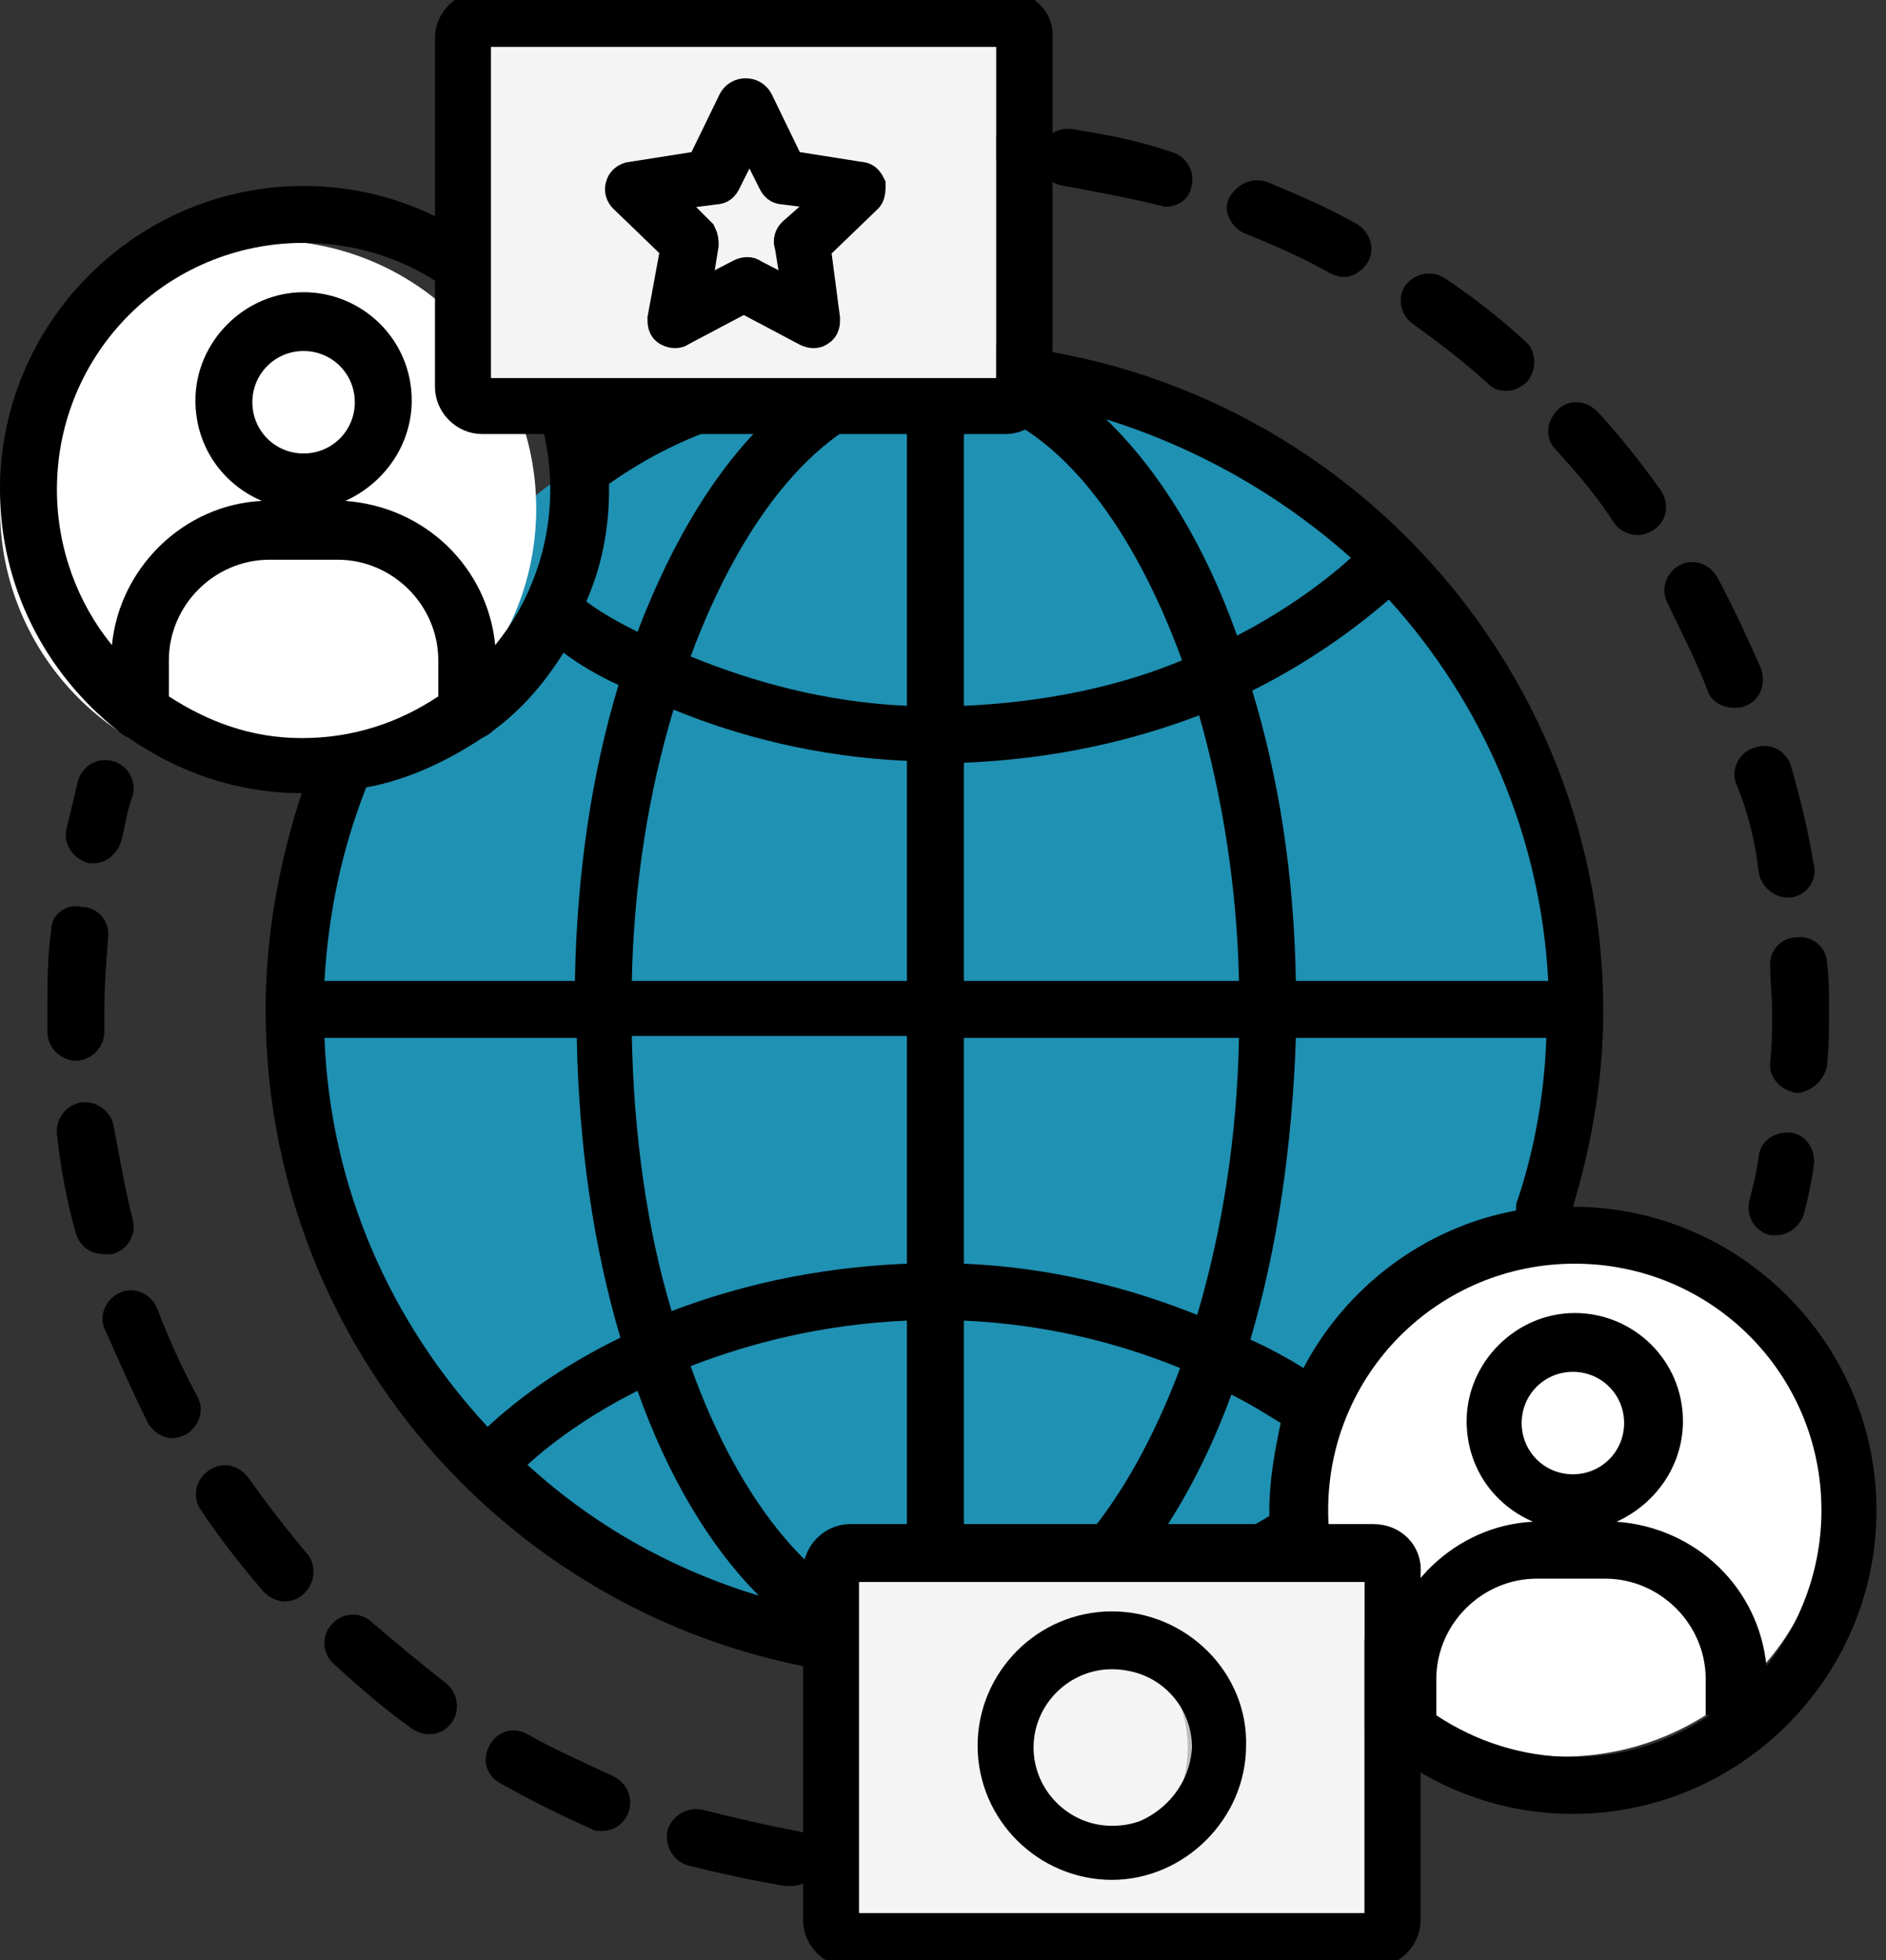 <svg width="102" height="106" viewBox="0 0 102 106" fill="none" xmlns="http://www.w3.org/2000/svg">
<rect x="0" y="0" width="102" height="106" fill="#333333" stroke="none"/>
<g clip-path="url(#clip0)">
<circle cx="51" cy="54" r="35" fill="#1F91B3"/>
<circle cx="14.5" cy="27.5" r="14.5" fill="white"/>
<circle cx="84.5" cy="80.5" r="14.5" fill="white"/>
<path d="M6.362 39.506C6.567 39.712 6.773 39.814 6.978 39.917C9.646 41.764 12.827 42.893 16.316 42.893C15.084 46.689 14.366 50.589 14.366 54.59C14.366 74.6 30.579 90.813 50.589 90.813C58.079 90.813 65.365 87.427 69.059 85.272C70.701 92.558 77.268 98.099 85.067 98.099C94.097 98.099 101.485 90.711 101.485 81.68C101.485 72.65 94.097 65.262 85.067 65.262C86.093 61.876 86.709 58.285 86.709 54.693C86.709 34.684 70.496 18.471 50.486 18.471C42.892 18.471 37.454 19.805 32.426 22.883C30.784 15.597 24.217 10.056 16.418 10.056C7.388 10.056 0 17.444 0 26.474C0 31.708 2.463 36.428 6.362 39.506ZM68.649 81.68C68.649 81.783 68.649 81.886 68.649 81.988C66.083 83.528 63.313 84.862 60.645 85.785C63.005 83.117 65.057 79.628 66.596 75.421C67.623 75.934 68.443 76.447 69.264 76.96C68.956 78.397 68.649 80.039 68.649 81.68ZM67.623 72.445C69.059 67.623 69.88 62.081 70.085 56.13H83.63C83.528 59.105 83.014 62.081 82.091 64.852C81.988 65.057 81.988 65.262 81.988 65.468C76.96 66.391 72.753 69.675 70.496 73.984C69.675 73.471 68.751 72.958 67.623 72.445ZM92.455 92.763C90.3 94.199 87.837 95.02 85.067 95.02C82.399 95.02 79.834 94.199 77.679 92.763V90.813C77.679 87.837 80.141 85.375 83.117 85.375H86.811C89.787 85.375 92.25 87.837 92.25 90.813V92.763H92.455ZM82.296 76.96C82.296 75.421 83.528 74.19 85.067 74.19C86.606 74.19 87.837 75.421 87.837 76.96C87.837 78.499 86.606 79.731 85.067 79.731C83.528 79.731 82.296 78.499 82.296 76.96ZM98.509 81.68C98.509 84.862 97.38 87.837 95.533 90.095C95.123 85.888 91.737 82.604 87.427 82.296C89.479 81.373 91.018 79.32 91.018 76.858C91.018 73.574 88.35 71.009 85.169 71.009C81.988 71.009 79.32 73.677 79.32 76.858C79.32 79.32 80.757 81.373 82.912 82.296C78.705 82.501 75.216 85.888 74.805 90.095C72.958 87.837 71.83 84.862 71.83 81.68C71.83 74.292 77.781 68.341 85.169 68.341C92.558 68.341 98.509 74.292 98.509 81.68ZM83.733 53.051H70.085C69.983 47.305 69.162 42.072 67.725 37.351C71.214 35.607 73.677 33.657 75.113 32.426C80.141 37.967 83.322 45.15 83.733 53.051ZM73.061 30.168C71.83 31.297 69.675 32.939 66.904 34.376C65.16 29.45 62.697 25.448 59.824 22.678C64.749 24.217 69.264 26.782 73.061 30.168ZM52.128 21.857C56.951 22.78 61.158 28.116 63.928 35.71C60.747 37.044 56.745 37.967 52.128 38.172V21.857ZM52.128 41.251C57.156 41.045 61.363 40.019 64.852 38.685C66.083 42.995 66.904 47.921 67.007 53.051H52.128V41.251ZM52.128 56.13H67.007C66.904 61.568 66.083 66.596 64.749 71.111C61.158 69.675 56.951 68.546 52.128 68.341V56.13ZM52.128 71.419C56.643 71.624 60.542 72.65 63.826 73.984C61.055 81.373 56.848 86.606 52.128 87.529V71.419ZM9.133 37.659V35.71C9.133 32.734 11.595 30.271 14.571 30.271H18.265C21.241 30.271 23.704 32.734 23.704 35.71V37.659C21.549 39.096 19.086 39.917 16.316 39.917C13.545 39.917 11.185 38.993 9.133 37.659ZM13.648 21.754C13.648 20.215 14.879 18.983 16.418 18.983C17.957 18.983 19.189 20.215 19.189 21.754C19.189 23.293 17.957 24.525 16.418 24.525C14.879 24.525 13.648 23.293 13.648 21.754ZM17.547 56.13H31.195C31.297 61.979 32.118 67.52 33.555 72.343C30.168 73.984 27.808 75.832 26.372 77.165C21.138 71.522 17.855 64.236 17.547 56.13ZM28.527 79.218C29.758 78.089 31.81 76.55 34.478 75.216C36.12 79.834 38.377 83.63 41.045 86.298C36.325 84.862 32.118 82.501 28.527 79.218ZM49.049 87.529C44.329 86.606 40.019 81.373 37.351 73.882C40.532 72.65 44.432 71.624 49.049 71.419V87.529ZM49.049 68.341C44.021 68.546 39.814 69.572 36.325 70.906C34.991 66.494 34.273 61.363 34.17 56.027H49.049V68.341ZM49.049 53.051H34.17C34.273 47.818 35.094 42.79 36.428 38.377C39.917 39.814 44.227 40.943 49.049 41.148V53.051ZM49.049 21.857V38.172C44.534 37.967 40.635 36.838 37.351 35.504C40.122 28.014 44.329 22.78 49.049 21.857ZM32.939 26.474C32.939 26.372 32.939 26.269 32.939 26.166C35.71 24.217 38.583 22.985 41.969 22.267C38.993 24.935 36.428 29.04 34.478 34.17C33.452 33.657 32.529 33.144 31.708 32.529C32.529 30.681 32.939 28.629 32.939 26.474ZM33.452 37.044C32.016 41.764 31.195 47.202 31.092 53.051H17.547C17.752 49.46 18.471 45.971 19.805 42.585C22.062 42.174 24.217 41.148 26.064 39.917C26.269 39.814 26.474 39.712 26.68 39.506C28.219 38.377 29.45 36.941 30.476 35.299C31.297 35.915 32.323 36.531 33.452 37.044ZM16.418 13.135C23.806 13.135 29.758 19.086 29.758 26.474C29.758 29.655 28.629 32.631 26.782 34.889C26.372 30.681 22.985 27.398 18.676 27.09C20.728 26.166 22.267 24.114 22.267 21.651C22.267 18.368 19.599 15.803 16.418 15.803C13.237 15.803 10.569 18.471 10.569 21.651C10.569 24.114 12.006 26.166 14.161 27.09C9.954 27.295 6.465 30.681 6.054 34.889C4.207 32.631 3.078 29.655 3.078 26.474C3.078 19.086 9.03 13.135 16.418 13.135Z" fill="black"/>
<path d="M70.496 95.123C69.778 95.533 68.957 95.841 68.238 96.149C67.417 96.457 67.109 97.38 67.417 98.201C67.623 98.817 68.238 99.125 68.854 99.125C69.059 99.125 69.264 99.125 69.47 99.022C70.291 98.714 71.112 98.304 71.83 97.894C72.548 97.483 72.959 96.559 72.548 95.841C72.138 95.02 71.214 94.713 70.496 95.123Z" fill="black"/>
<path d="M14.264 86.093C14.571 86.401 14.982 86.606 15.392 86.606C15.7 86.606 16.111 86.504 16.418 86.196C17.034 85.683 17.137 84.656 16.624 84.041C15.495 82.707 14.469 81.373 13.443 79.936C12.93 79.218 12.006 79.013 11.288 79.526C10.569 80.039 10.364 80.962 10.877 81.681C11.903 83.22 13.032 84.656 14.264 86.093Z" fill="black"/>
<path d="M63.415 97.894C61.774 98.407 60.132 98.715 58.387 99.023C57.566 99.125 56.951 99.946 57.156 100.767C57.259 101.485 57.977 101.998 58.695 101.998C58.798 101.998 58.9 101.998 59.003 101.998C60.85 101.691 62.594 101.28 64.339 100.767C65.16 100.562 65.673 99.638 65.365 98.817C65.057 98.099 64.236 97.586 63.415 97.894Z" fill="black"/>
<path d="M20.113 87.735C19.497 87.119 18.471 87.222 17.958 87.838C17.342 88.453 17.445 89.479 18.06 89.992C19.394 91.224 20.831 92.455 22.267 93.481C22.575 93.686 22.883 93.789 23.191 93.789C23.704 93.789 24.114 93.584 24.422 93.174C24.935 92.455 24.73 91.532 24.114 91.019C22.78 89.992 21.447 88.864 20.113 87.735Z" fill="black"/>
<path d="M4.105 66.699C4.31 67.417 4.926 67.828 5.644 67.828C5.747 67.828 5.952 67.828 6.054 67.828C6.875 67.623 7.388 66.802 7.183 65.981C6.773 64.339 6.465 62.594 6.157 60.953C6.054 60.132 5.233 59.516 4.413 59.619C3.592 59.721 2.976 60.542 3.079 61.363C3.284 63.108 3.592 64.954 4.105 66.699Z" fill="black"/>
<path d="M8.004 76.96C8.312 77.473 8.825 77.781 9.338 77.781C9.543 77.781 9.851 77.679 10.056 77.576C10.774 77.166 11.082 76.242 10.672 75.524C9.851 73.985 9.133 72.445 8.517 70.804C8.209 69.983 7.286 69.572 6.567 69.88C5.746 70.188 5.336 71.111 5.644 71.83C6.465 73.677 7.183 75.319 8.004 76.96Z" fill="black"/>
<path d="M42.482 101.998C42.585 101.998 42.688 101.998 42.79 101.998C43.508 101.998 44.227 101.485 44.329 100.767C44.432 99.946 43.919 99.125 43.098 99.022C41.456 98.715 39.712 98.304 38.07 97.894C37.249 97.688 36.428 98.099 36.12 98.92C35.915 99.741 36.325 100.562 37.146 100.869C38.788 101.28 40.635 101.69 42.482 101.998Z" fill="black"/>
<path d="M32.529 99.022C33.144 99.022 33.657 98.715 33.965 98.099C34.273 97.278 33.965 96.457 33.144 96.047C31.605 95.328 29.963 94.61 28.526 93.789C27.808 93.379 26.885 93.584 26.474 94.405C26.064 95.123 26.269 96.047 27.09 96.457C28.732 97.381 30.374 98.202 32.015 98.92C32.118 99.022 32.323 99.022 32.529 99.022Z" fill="black"/>
<path d="M50.691 102.717C51.615 102.717 52.538 102.717 53.359 102.614C54.18 102.614 54.898 101.793 54.796 100.972C54.796 100.151 54.077 99.433 53.154 99.536C51.409 99.638 49.665 99.638 48.023 99.536C47.202 99.433 46.484 100.151 46.381 100.972C46.381 101.793 46.997 102.511 47.818 102.614C48.844 102.717 49.768 102.717 50.691 102.717Z" fill="black"/>
<path d="M2.771 50.281C2.565 51.718 2.565 53.154 2.565 54.591C2.565 55.001 2.565 55.412 2.565 55.822C2.565 56.643 3.284 57.361 4.105 57.361C4.926 57.361 5.644 56.643 5.644 55.822C5.644 55.412 5.644 55.104 5.644 54.693C5.644 53.359 5.746 52.025 5.849 50.691C5.952 49.87 5.336 49.05 4.412 49.05C3.592 48.844 2.771 49.46 2.771 50.281Z" fill="black"/>
<path d="M5.028 46.689C5.746 46.689 6.362 46.176 6.567 45.458C6.773 44.637 6.875 43.816 7.183 42.995C7.388 42.174 6.875 41.353 6.054 41.148C5.233 40.943 4.412 41.456 4.207 42.277C4.002 43.098 3.797 44.022 3.592 44.842C3.386 45.663 4.002 46.484 4.823 46.689C4.823 46.689 4.926 46.689 5.028 46.689Z" fill="black"/>
<path d="M31.194 10.569C30.373 10.877 29.552 11.287 28.834 11.698C28.116 12.108 27.808 13.032 28.116 13.75C28.424 14.263 28.937 14.571 29.45 14.571C29.655 14.571 29.963 14.469 30.168 14.366C30.887 13.956 31.605 13.648 32.426 13.34C33.247 13.032 33.554 12.108 33.247 11.287C32.939 10.467 31.913 10.159 31.194 10.569Z" fill="black"/>
<path d="M92.352 37.352C92.558 37.968 93.173 38.275 93.789 38.275C93.994 38.275 94.199 38.275 94.405 38.173C95.226 37.865 95.533 36.941 95.226 36.12C94.507 34.479 93.686 32.734 92.865 31.195C92.455 30.477 91.531 30.169 90.813 30.579C90.095 30.99 89.787 31.913 90.198 32.632C90.916 34.171 91.737 35.71 92.352 37.352Z" fill="black"/>
<path d="M86.401 22.267C85.785 21.652 84.861 21.549 84.246 22.165C83.63 22.78 83.528 23.704 84.143 24.32C85.272 25.551 86.401 26.885 87.324 28.321C87.632 28.732 88.145 28.937 88.555 28.937C88.863 28.937 89.171 28.834 89.479 28.629C90.197 28.116 90.3 27.193 89.787 26.474C88.761 25.038 87.632 23.601 86.401 22.267Z" fill="black"/>
<path d="M95.123 47.203C95.225 47.921 95.944 48.537 96.662 48.537C96.765 48.537 96.867 48.537 96.867 48.537C97.688 48.434 98.304 47.613 98.099 46.792C97.791 44.945 97.38 43.201 96.867 41.456C96.662 40.635 95.739 40.122 94.918 40.43C94.097 40.635 93.584 41.559 93.892 42.38C94.507 43.816 94.918 45.458 95.123 47.203Z" fill="black"/>
<path d="M76.037 15.392C75.524 16.11 75.729 17.034 76.447 17.547C77.884 18.573 79.218 19.599 80.449 20.728C80.757 21.036 81.065 21.139 81.475 21.139C81.886 21.139 82.296 20.933 82.604 20.625C83.117 20.01 83.117 18.984 82.502 18.471C81.168 17.239 79.731 16.11 78.192 15.084C77.474 14.571 76.55 14.776 76.037 15.392Z" fill="black"/>
<path d="M52.538 6.465C50.691 6.362 48.844 6.465 47.1 6.567C46.279 6.67 45.663 7.388 45.663 8.209C45.766 9.03 46.381 9.646 47.202 9.646H47.305C49.049 9.543 50.794 9.441 52.436 9.543C53.257 9.543 53.975 8.928 54.077 8.107C54.077 7.183 53.359 6.465 52.538 6.465Z" fill="black"/>
<path d="M41.661 7.286C39.916 7.594 38.069 8.107 36.325 8.62C35.504 8.825 35.094 9.749 35.299 10.569C35.504 11.185 36.12 11.698 36.736 11.698C36.838 11.698 37.043 11.698 37.146 11.596C38.788 11.083 40.43 10.672 42.174 10.364C42.995 10.159 43.508 9.441 43.405 8.517C43.303 7.696 42.482 7.081 41.661 7.286Z" fill="black"/>
<path d="M57.977 6.978C57.156 6.875 56.335 7.388 56.232 8.312C56.13 9.133 56.643 9.954 57.566 10.056C59.208 10.364 60.952 10.672 62.594 11.082C62.697 11.082 62.902 11.185 63.005 11.185C63.723 11.185 64.339 10.774 64.441 10.056C64.647 9.235 64.133 8.414 63.312 8.209C61.568 7.593 59.824 7.286 57.977 6.978Z" fill="black"/>
<path d="M98.817 57.567C98.92 56.54 98.92 55.617 98.92 54.591C98.92 53.77 98.92 52.949 98.817 52.128C98.817 51.307 98.099 50.589 97.175 50.691C96.355 50.691 95.636 51.41 95.739 52.333C95.739 53.154 95.841 53.873 95.841 54.693C95.841 55.617 95.841 56.54 95.739 57.464C95.636 58.285 96.355 59.003 97.175 59.106H97.278C97.996 59.003 98.715 58.388 98.817 57.567Z" fill="black"/>
<path d="M68.546 9.851C67.725 9.543 66.904 9.954 66.494 10.672C66.083 11.39 66.596 12.314 67.314 12.621C68.854 13.237 70.496 13.956 71.932 14.776C72.137 14.879 72.445 14.982 72.65 14.982C73.163 14.982 73.677 14.674 73.984 14.161C74.395 13.443 74.087 12.519 73.369 12.108C71.932 11.288 70.29 10.569 68.546 9.851Z" fill="black"/>
<path d="M95.739 66.802C95.841 66.802 95.944 66.802 96.046 66.802C96.765 66.802 97.38 66.289 97.585 65.57C97.791 64.749 97.996 63.826 98.099 63.005C98.201 62.184 97.688 61.363 96.867 61.261C96.046 61.158 95.225 61.671 95.123 62.492C95.02 63.313 94.815 64.134 94.61 64.955C94.404 65.776 94.918 66.597 95.739 66.802Z" fill="black"/>
<path d="M73.677 84.451H45.971C45.663 84.451 45.458 84.656 45.458 84.964V103.845C45.458 104.153 45.663 104.358 45.971 104.358H73.677C73.779 104.153 73.779 104.05 73.779 103.845V85.067C73.779 84.862 73.779 84.656 73.677 84.451Z" fill="#F4F4F4"/>
<path d="M73.779 103.948C73.779 104.153 73.779 104.358 73.677 104.461H74.292C74.6 104.461 74.805 104.256 74.805 103.948V85.067C74.805 84.759 74.6 84.554 74.292 84.554H73.677C73.779 84.759 73.779 84.862 73.779 85.067V103.948Z" fill="#BDBDBD"/>
<path d="M65.365 94.507C65.365 92.249 63.928 90.3 61.876 89.582C63.313 90.608 64.236 92.455 64.236 94.507C64.236 96.559 63.313 98.406 61.876 99.433C63.928 98.612 65.365 96.764 65.365 94.507Z" fill="#BDBDBD"/>
<path d="M74.292 83.425H45.971C45.15 83.425 44.432 84.143 44.432 84.964V103.845C44.432 104.666 45.15 105.384 45.971 105.384H74.292C75.113 105.384 75.831 104.666 75.831 103.845V85.067C75.934 84.143 75.216 83.425 74.292 83.425ZM74.805 103.948C74.805 104.255 74.6 104.461 74.292 104.461H45.971C45.663 104.461 45.458 104.255 45.458 103.948V85.067C45.458 84.759 45.663 84.554 45.971 84.554H74.292C74.6 84.554 74.805 84.759 74.805 85.067V103.948Z" fill="black" stroke="black" stroke-width="2" stroke-miterlimit="10"/>
<path d="M60.132 88.145C56.643 88.145 53.872 91.018 53.872 94.404C53.872 97.893 56.745 100.664 60.132 100.664C63.518 100.664 66.391 97.791 66.391 94.404C66.494 91.018 63.62 88.145 60.132 88.145ZM61.979 99.433C61.363 99.638 60.85 99.74 60.132 99.74C57.258 99.74 54.898 97.38 54.898 94.507C54.898 91.634 57.258 89.274 60.132 89.274C60.747 89.274 61.363 89.376 61.979 89.582C64.031 90.3 65.467 92.25 65.467 94.507C65.365 96.765 63.928 98.612 61.979 99.433Z" fill="black" stroke="black" stroke-width="2" stroke-miterlimit="10"/>
<path d="M25.551 2.053V20.933C25.551 21.241 25.756 21.447 26.064 21.447H53.77C53.873 21.241 53.873 21.139 53.873 20.933V2.053C53.873 1.847 53.873 1.642 53.77 1.54H26.064C25.859 1.54 25.551 1.847 25.551 2.053ZM33.76 10.056C33.863 9.851 33.966 9.749 34.171 9.749L38.07 9.133L39.815 5.541C39.917 5.336 40.122 5.234 40.328 5.234C40.533 5.234 40.738 5.336 40.841 5.541L42.585 9.133L46.484 9.749C46.69 9.749 46.895 9.954 46.895 10.056C46.998 10.262 46.895 10.467 46.792 10.57L43.919 13.34L44.637 17.239C44.637 17.445 44.637 17.65 44.432 17.753C44.227 17.855 44.022 17.855 43.919 17.753L40.43 15.905L36.941 17.753C36.736 17.855 36.531 17.855 36.428 17.753C36.223 17.65 36.223 17.445 36.223 17.239L36.941 13.34L33.863 10.57C33.658 10.467 33.658 10.159 33.76 10.056Z" fill="#F4F4F4"/>
<path d="M53.975 21.036C53.975 21.241 53.975 21.447 53.873 21.549H54.488C54.796 21.549 55.001 21.344 55.001 21.036V2.053C55.001 1.745 54.796 1.54 54.488 1.54H53.873C53.975 1.745 53.975 1.847 53.975 2.053V21.036Z" fill="#BDBDBD"/>
<path d="M37.762 13.237L37.249 16.418L40.02 14.982C40.122 14.879 40.328 14.879 40.533 14.982L43.303 16.418L42.79 13.237C42.79 13.032 42.79 12.929 42.893 12.724L45.15 10.466L42.072 10.056C41.867 10.056 41.764 9.953 41.661 9.748L40.225 6.875L38.788 9.748C38.686 9.953 38.583 10.056 38.378 10.056L35.197 10.466L37.454 12.724C37.762 12.929 37.762 13.032 37.762 13.237Z" fill="#F4F4F4"/>
<path d="M54.488 0.513H26.064C25.243 0.513 24.525 1.231 24.525 2.052V20.933C24.525 21.754 25.243 22.473 26.064 22.473H54.386C55.206 22.473 55.925 21.754 55.925 20.933V2.052C56.027 1.231 55.309 0.513 54.488 0.513ZM25.551 21.036V2.052C25.551 1.745 25.756 1.539 26.064 1.539H54.386C54.693 1.539 54.899 1.745 54.899 2.052V20.933C54.899 21.241 54.693 21.446 54.386 21.446H26.064C25.859 21.549 25.551 21.241 25.551 21.036Z" fill="black" stroke="black" stroke-width="2" stroke-miterlimit="10"/>
<path d="M46.895 10.056C46.792 9.851 46.69 9.748 46.484 9.748L42.585 9.133L40.841 5.541C40.738 5.336 40.533 5.233 40.328 5.233C40.122 5.233 39.917 5.336 39.815 5.541L38.07 9.133L34.171 9.748C33.965 9.748 33.76 9.954 33.76 10.056C33.658 10.261 33.76 10.467 33.863 10.569L36.736 13.34L36.018 17.239C36.018 17.444 36.018 17.65 36.223 17.752C36.428 17.855 36.633 17.855 36.736 17.752L40.225 15.905L43.714 17.752C43.919 17.855 44.124 17.855 44.227 17.752C44.432 17.65 44.432 17.444 44.432 17.239L43.919 13.34L46.792 10.569C46.895 10.467 46.895 10.159 46.895 10.056ZM42.995 12.724C42.893 12.827 42.79 13.032 42.893 13.237L43.406 16.418L40.635 14.982C40.533 14.879 40.328 14.879 40.122 14.982L37.352 16.418L37.865 13.237C37.865 13.032 37.865 12.929 37.762 12.724L35.505 10.467L38.686 10.056C38.891 10.056 38.994 9.954 39.096 9.748L40.533 6.875L41.969 9.748C42.072 9.954 42.175 10.056 42.38 10.056L45.561 10.467L42.995 12.724Z" fill="black" stroke="black" stroke-width="2" stroke-miterlimit="10"/>
</g>
<defs>
<clipPath id="clip0">
<rect width="101.485" height="106" fill="white"/>
</clipPath>
</defs>
</svg>
